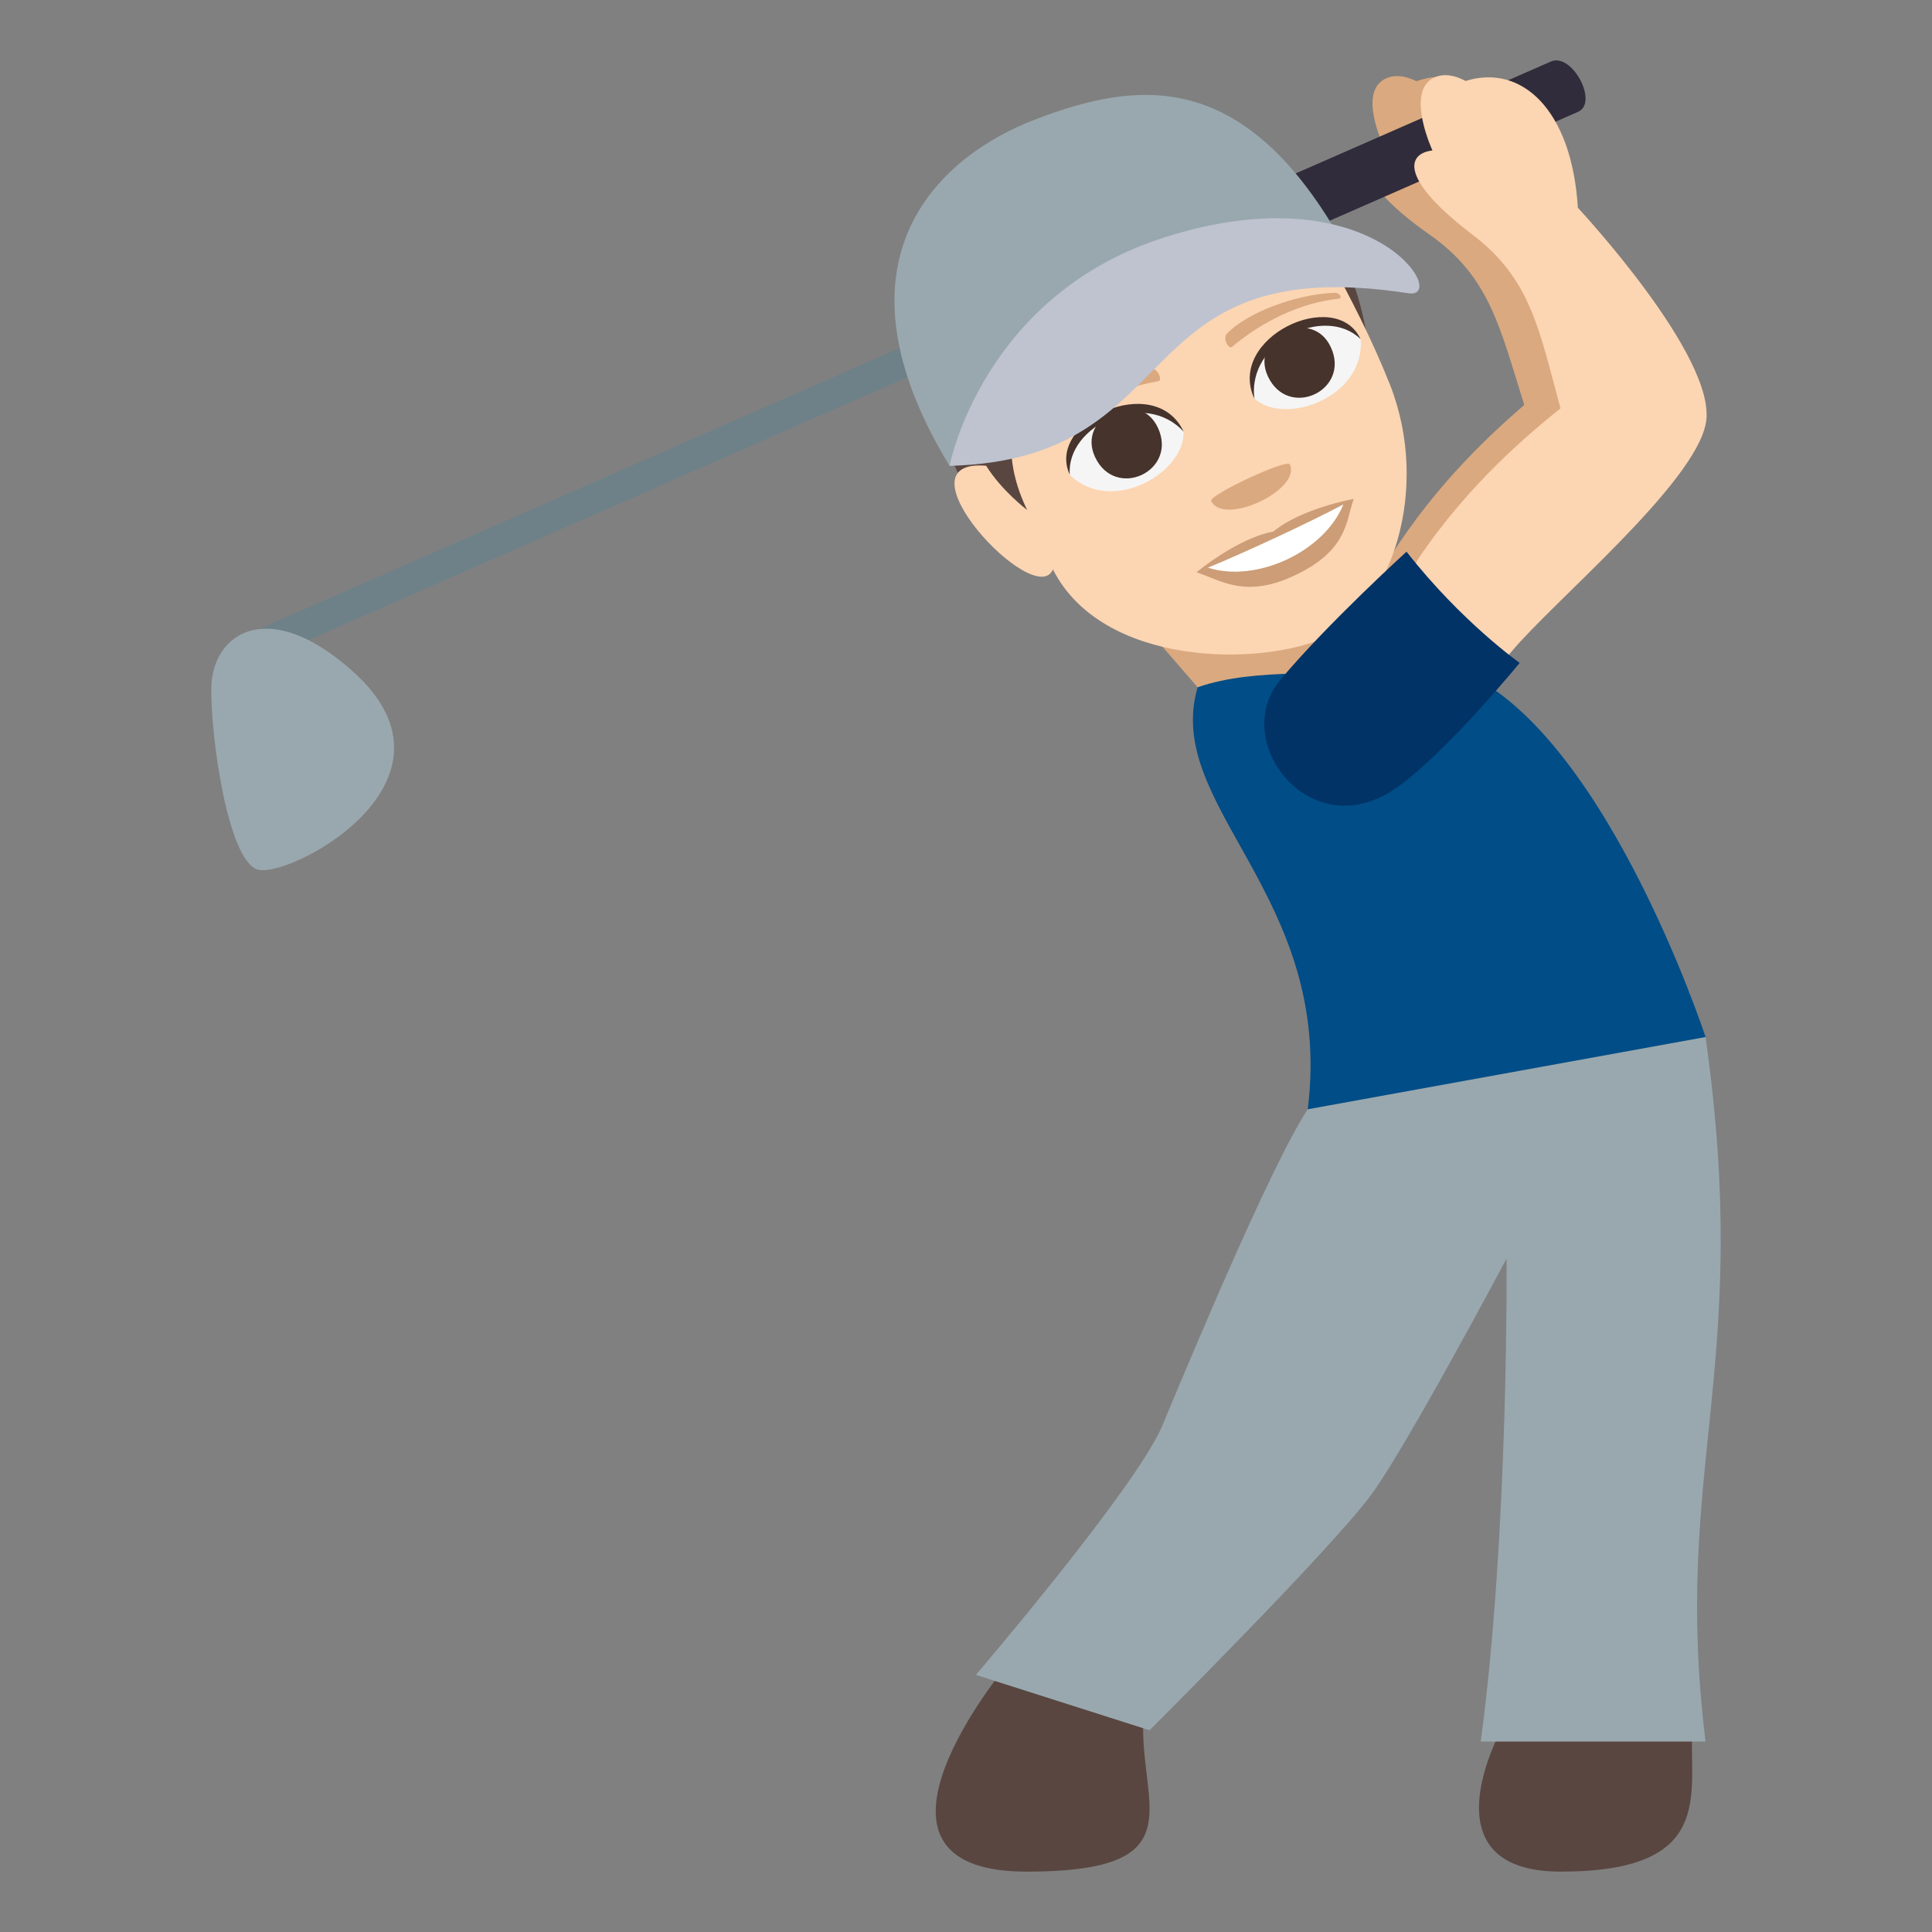 <?xml version="1.0" encoding="utf-8"?>
<!-- Generator: Adobe Illustrator 15.0.0, SVG Export Plug-In . SVG Version: 6.00 Build 0)  -->
<!DOCTYPE svg PUBLIC "-//W3C//DTD SVG 1.1//EN" "http://www.w3.org/Graphics/SVG/1.1/DTD/svg11.dtd">
<svg version="1.1" id="Layer_1" xmlns="http://www.w3.org/2000/svg" xmlns:xlink="http://www.w3.org/1999/xlink" x="0px" y="0px"
	 width="64px" height="64px" viewBox="0 0 64 64" enable-background="new 0 0 64 64" xml:space="preserve">
<rect x="0" y="0" width="64" height="64" fill="#808080" stroke="none"/>
<path fill="#DBA97F" d="M50.804,6.754c-0.33-3.266-2.066-4.709-3.885-4.063c0,0-0.646-0.373-1.139-0.016
	c-0.779,0.566,0.139,2.355,0.139,2.355c-0.848,0.131-1.066,0.982,1.451,2.752c1.982,1.391,2.32,3.08,3.123,5.631
	c-0.953,0.834-2.891,2.543-4.504,5.138c-0.705,1.141,2.049,4.484,3.184,2.998c1.314-1.721,5.898-5.823,6.156-7.847
	C55.61,11.524,50.804,6.754,50.804,6.754z"/>
<polygon fill="#6E8189" points="7.819,21.173 37.892,7.979 38.325,8.866 8.245,22.07 "/>
<path fill="#302C3B" d="M51.376,2.038c0.697-0.307,1.588,1.361,0.9,1.666l-15.691,6.879c-0.684,0.303-1.59-1.367-0.896-1.666
	L51.376,2.038z"/>
<path fill="#99A8AE" d="M7.001,22.74c-0.037,1.549,0.523,5.691,1.512,6.059c0.986,0.363,7.229-2.889,3.203-6.533
	C8.913,19.734,7.056,20.962,7.001,22.74z"/>
<path fill="#594640" d="M49.726,57.316c0,0-2.592,4.684,1.977,4.684c5.088,0,4.268-2.514,4.35-4.684H49.726z"/>
<path fill="#594640" d="M33.376,55.131c0,0-5.75,6.869,0.631,6.869c6.379,0,3.104-2.789,4.047-6.197L33.376,55.131z"/>
<path fill="#99A8AE" d="M43.552,36.436c2.791-1.701,12.947-2.082,12.947-2.082c1.559,11.027-1.117,14.254,0,23.336h-7.447
	c0.934-6.961,0.854-15.996,0.854-15.996s-3.316,6.24-4.482,7.82c-1.367,1.852-7.344,7.803-7.344,7.803l-5.752-1.834
	c0,0,5.316-6.217,6.17-8.246C39.438,44.982,42.503,37.629,43.552,36.436z"/>
<path fill="#014D87" d="M43.321,36.746l13.178-2.393c0,0-3.486-10.645-8.48-12.266c-2.016-0.652-7.955-0.652-8.346,0.68
	C38.515,26.718,44.202,29.667,43.321,36.746z"/>
<path fill="#DBA97F" d="M39.673,22.767c2.006-0.697,4.398-0.285,6.064-0.697l-1.25-4.207l-7.355,1.971L39.673,22.767z"/>
<path fill="#594640" d="M35.103,6.172c6.58-2.943,9.893,1.152,10.264,5.73l-12.752,5.624C30.341,12.854,28.522,9.114,35.103,6.172z"
	/>
<path fill="#FCD5B2" d="M32.667,15.428c0.516,0.83,1.359,1.466,1.359,1.466c-3.182-6.544,9.002-10.015,9.002-10.015
	s1.855,2.926,3.014,5.857c1.373,3.48,0.031,7.409-2.146,8.382c-2.164,0.969-7.385,0.965-9.016-2.254
	C34.29,20.251,29.562,15.17,32.667,15.428z"/>
<path fill="#FCD5B2" d="M52.269,6.883c-0.203-3.273-1.879-4.781-3.725-4.199c0,0-0.631-0.396-1.137-0.057
	c-0.801,0.537,0.045,2.357,0.045,2.357c-0.852,0.1-1.104,0.941,1.342,2.803c1.926,1.463,2.195,3.162,2.9,5.74
	c-0.988,0.799-2.99,2.436-4.705,4.972c-0.752,1.113,1.873,4.555,3.063,3.109c1.383-1.67,6.127-5.604,6.461-7.616
	C56.88,11.823,52.269,6.883,52.269,6.883z"/>
<path fill="#013366" d="M46.177,26.152c-2.785,1.875-5.463-1.598-3.764-3.631c1.568-1.871,4.18-4.246,4.18-4.246
	c1.816,2.322,3.748,3.684,3.748,3.684S47.823,25.046,46.177,26.152z"/>
<path fill="#F5F5F5" d="M45.075,11.247c0.135,1.925-2.525,2.874-3.527,1.95C41.048,11.196,43.919,9.666,45.075,11.247z"/>
<path fill="#45332C" d="M42.001,12.468c0.672,1.439,2.754,0.468,2.082-0.972C43.46,10.16,41.378,11.131,42.001,12.468z"/>
<path fill="#45332C" d="M45.071,11.234c-0.818-1.753-4.463-0.053-3.516,1.977C41.3,11.303,43.903,10.088,45.071,11.234z"/>
<path fill="#F5F5F5" d="M35.444,15.737c1.389,1.341,3.826-0.088,3.762-1.447C37.995,12.62,34.978,13.835,35.444,15.737z"/>
<path fill="#45332C" d="M38.356,14.167c0.672,1.44-1.41,2.412-2.082,0.971C35.651,13.801,37.733,12.831,38.356,14.167z"/>
<path fill="#45332C" d="M35.438,15.725c-0.816-1.753,2.828-3.451,3.773-1.423C37.915,12.879,35.312,14.094,35.438,15.725z"/>
<path fill="#CC9D76" d="M42.181,17.61c-1.18,0.21-2.541,1.345-2.541,1.345c0.861,0.305,1.646,0.854,3.223,0.118
	c1.809-0.842,1.717-1.839,1.982-2.546C44.845,16.527,43.097,16.842,42.181,17.61z"/>
<path fill="#FFFFFF" d="M40.015,18.804c1.598,0.517,3.852-0.527,4.486-2.093C43.339,17.324,41.237,18.304,40.015,18.804z"/>
<path fill="#DBA97F" d="M44.185,9.7c-1.332,0.06-2.906,0.684-3.549,1.358c-0.135,0.142,0.055,0.535,0.184,0.428
	c0.982-0.833,2.27-1.461,3.51-1.588C44.495,9.881,44.386,9.69,44.185,9.7z"/>
<path fill="#DBA97F" d="M34.831,14.061c0.904-0.983,2.393-1.787,3.322-1.847c0.197-0.012,0.377,0.388,0.211,0.416
	c-1.27,0.217-2.578,0.8-3.473,1.668C34.772,14.417,34.696,14.208,34.831,14.061z"/>
<path fill="#DBA97F" d="M42.726,15.383c0.395,0.846-2.207,2.06-2.602,1.213C40.032,16.402,42.636,15.188,42.726,15.383z"/>
<path fill="#99A8AE" d="M44.216,7.592c-3.201-5.352-6.643-4.883-9.893-3.646c-3.295,1.248-6.99,4.717-2.867,11.486
	C31.456,15.432,34.743,6.76,44.216,7.592z"/>
<path fill="#BEC3CF" d="M46.659,9.715c1.375,0.209-1.164-4.051-8.072-1.855c-6.053,1.92-7.131,7.572-7.131,7.572
	C39.511,15.223,37.161,8.254,46.659,9.715z"/>
</svg>
